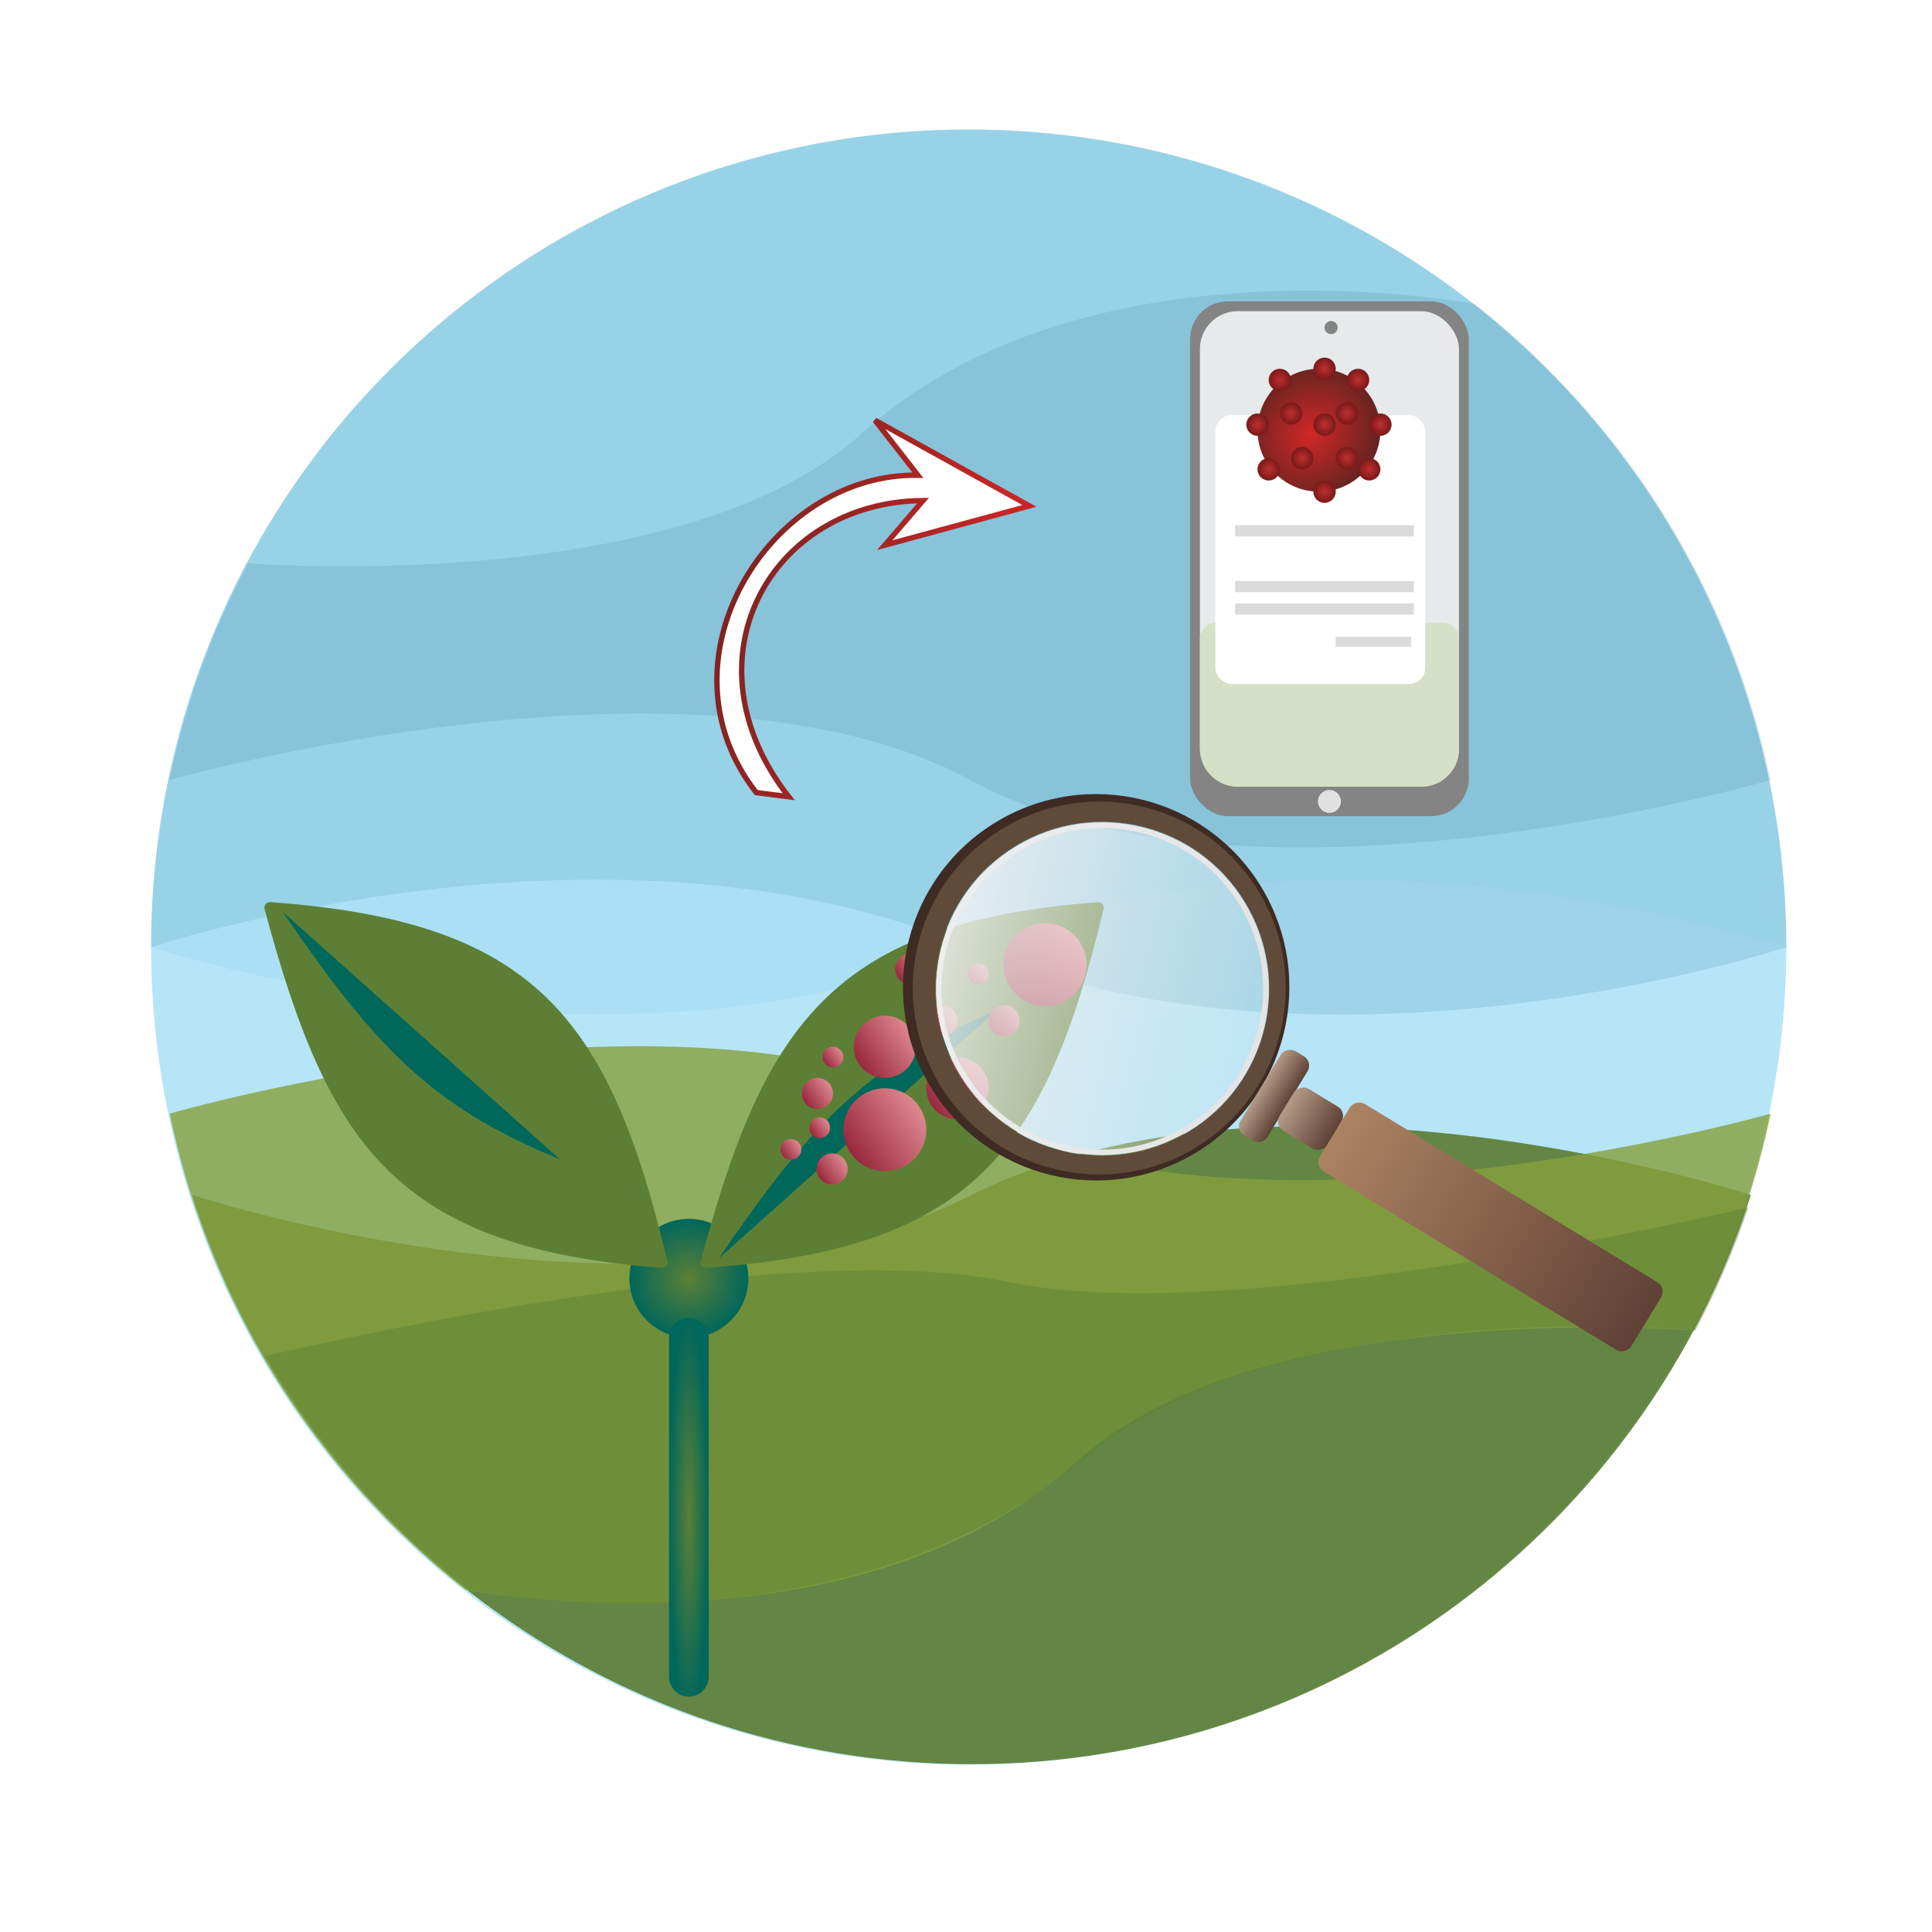 <svg width="358" height="358" viewBox="0 0 358 358" fill="none" xmlns="http://www.w3.org/2000/svg">
    <defs>
        <filter id="filter0_d_586_4298" x="0" y="0" width="358" height="358" filterUnits="userSpaceOnUse" color-interpolation-filters="sRGB">
            <feFlood flood-opacity="0" result="BackgroundImageFix"/>
            <feColorMatrix in="SourceAlpha" type="matrix" values="0 0 0 0 0 0 0 0 0 0 0 0 0 0 0 0 0 0 127 0" result="hardAlpha"/>
            <feOffset dy="4"/>
            <feGaussianBlur stdDeviation="8"/>
            <feComposite in2="hardAlpha" operator="out"/>
            <feColorMatrix type="matrix" values="0 0 0 0 0.396 0 0 0 0 0.35 0 0 0 0 0.272 0 0 0 0.15 0"/>
            <feBlend mode="normal" in2="BackgroundImageFix" result="effect1_dropShadow_586_4298"/>
            <feBlend mode="normal" in="SourceGraphic" in2="effect1_dropShadow_586_4298" result="shape"/>
        </filter>
        <filter id="filter1_b_586_4298" x="172.457" y="151.418" width="63.609" height="63.609" filterUnits="userSpaceOnUse" color-interpolation-filters="sRGB">
            <feFlood flood-opacity="0" result="BackgroundImageFix"/>
            <feGaussianBlur in="BackgroundImageFix" stdDeviation="0.5"/>
            <feComposite in2="SourceAlpha" operator="in" result="effect1_backgroundBlur_586_4298"/>
            <feBlend mode="normal" in="SourceGraphic" in2="effect1_backgroundBlur_586_4298" result="shape"/>
        </filter>
        <filter id="filter2_d_586_4298" x="216.523" y="51.841" width="59.648" height="103.396" filterUnits="userSpaceOnUse" color-interpolation-filters="sRGB">
            <feFlood flood-opacity="0" result="BackgroundImageFix"/>
            <feColorMatrix in="SourceAlpha" type="matrix" values="0 0 0 0 0 0 0 0 0 0 0 0 0 0 0 0 0 0 127 0" result="hardAlpha"/>
            <feOffset dx="2" dy="2"/>
            <feGaussianBlur stdDeviation="2"/>
            <feComposite in2="hardAlpha" operator="out"/>
            <feColorMatrix type="matrix" values="0 0 0 0 0.163 0 0 0 0 0.163 0 0 0 0 0.163 0 0 0 0.2 0"/>
            <feBlend mode="normal" in2="BackgroundImageFix" result="effect1_dropShadow_586_4298"/>
            <feBlend mode="normal" in="SourceGraphic" in2="effect1_dropShadow_586_4298" result="shape"/>
        </filter>
        <radialGradient id="paint0_radial_586_4298" cx="0" cy="0" r="1" gradientUnits="userSpaceOnUse" gradientTransform="translate(127.65 236.875) rotate(90) scale(11.022)">
            <stop stop-color="#5D7F35"/>
            <stop offset="1" stop-color="#00675B"/>
        </radialGradient>
        <radialGradient id="paint1_radial_586_4298" cx="0" cy="0" r="1" gradientUnits="userSpaceOnUse" gradientTransform="translate(127.65 280.962) rotate(90) scale(36.74 3.674)">
            <stop stop-color="#5D7F35"/>
            <stop offset="1" stop-color="#00675B"/>
        </radialGradient>
        <linearGradient id="paint2_linear_586_4298" x1="168.442" y1="190.767" x2="158.193" y2="197.813" gradientUnits="userSpaceOnUse">
            <stop stop-color="#DD868E"/>
            <stop offset="1" stop-color="#911E34"/>
        </linearGradient>
        <linearGradient id="paint3_linear_586_4298" x1="181.893" y1="198.454" x2="171.645" y2="205.5" gradientUnits="userSpaceOnUse">
            <stop stop-color="#DD868E"/>
            <stop offset="1" stop-color="#911E34"/>
        </linearGradient>
        <linearGradient id="paint4_linear_586_4298" x1="169.937" y1="205.073" x2="156.271" y2="214.467" gradientUnits="userSpaceOnUse">
            <stop stop-color="#DD868E"/>
            <stop offset="1" stop-color="#911E34"/>
        </linearGradient>
        <linearGradient id="paint5_linear_586_4298" x1="199.629" y1="174.481" x2="185.964" y2="183.876" gradientUnits="userSpaceOnUse">
            <stop stop-color="#DD868E"/>
            <stop offset="1" stop-color="#911E34"/>
        </linearGradient>
        <linearGradient id="paint6_linear_586_4298" x1="171.004" y1="177.955" x2="165.879" y2="181.478" gradientUnits="userSpaceOnUse">
            <stop stop-color="#DD868E"/>
            <stop offset="1" stop-color="#911E34"/>
        </linearGradient>
        <linearGradient id="paint7_linear_586_4298" x1="188.299" y1="187.564" x2="183.174" y2="191.087" gradientUnits="userSpaceOnUse">
            <stop stop-color="#DD868E"/>
            <stop offset="1" stop-color="#911E34"/>
        </linearGradient>
        <linearGradient id="paint8_linear_586_4298" x1="176.769" y1="187.564" x2="171.645" y2="191.087" gradientUnits="userSpaceOnUse">
            <stop stop-color="#DD868E"/>
            <stop offset="1" stop-color="#911E34"/>
        </linearGradient>
        <linearGradient id="paint9_linear_586_4298" x1="182.747" y1="179.45" x2="179.331" y2="181.798" gradientUnits="userSpaceOnUse">
            <stop stop-color="#DD868E"/>
            <stop offset="1" stop-color="#911E34"/>
        </linearGradient>
        <linearGradient id="paint10_linear_586_4298" x1="155.844" y1="194.823" x2="152.428" y2="197.172" gradientUnits="userSpaceOnUse">
            <stop stop-color="#DD868E"/>
            <stop offset="1" stop-color="#911E34"/>
        </linearGradient>
        <linearGradient id="paint11_linear_586_4298" x1="148.055" y1="211.912" x2="144.639" y2="214.26" gradientUnits="userSpaceOnUse">
            <stop stop-color="#DD868E"/>
            <stop offset="1" stop-color="#911E34"/>
        </linearGradient>
        <linearGradient id="paint12_linear_586_4298" x1="153.387" y1="207.912" x2="149.971" y2="210.261" gradientUnits="userSpaceOnUse">
            <stop stop-color="#DD868E"/>
            <stop offset="1" stop-color="#911E34"/>
        </linearGradient>
        <linearGradient id="paint13_linear_586_4298" x1="153.709" y1="201.016" x2="148.585" y2="204.539" gradientUnits="userSpaceOnUse">
            <stop stop-color="#DD868E"/>
            <stop offset="1" stop-color="#911E34"/>
        </linearGradient>
        <linearGradient id="paint14_linear_586_4298" x1="156.429" y1="215.004" x2="151.304" y2="218.527" gradientUnits="userSpaceOnUse">
            <stop stop-color="#DD868E"/>
            <stop offset="1" stop-color="#911E34"/>
        </linearGradient>
        <linearGradient id="paint15_linear_586_4298" x1="173.461" y1="152.423" x2="235.061" y2="214.023" gradientUnits="userSpaceOnUse">
            <stop stop-color="#F4F4F4"/>
            <stop offset="1" stop-color="#E8E8E8" stop-opacity="0"/>
        </linearGradient>
        <linearGradient id="paint16_linear_586_4298" x1="173.461" y1="152.423" x2="235.061" y2="214.023" gradientUnits="userSpaceOnUse">
            <stop stop-color="#EFEFEF"/>
            <stop offset="1" stop-color="#E2E2E2"/>
        </linearGradient>
        <linearGradient id="paint17_linear_586_4298" x1="237.981" y1="209.385" x2="237.981" y2="215.212" gradientUnits="userSpaceOnUse">
            <stop stop-color="#B49B87"/>
            <stop offset="1" stop-color="#5F4136"/>
        </linearGradient>
        <linearGradient id="paint18_linear_586_4298" x1="240.603" y1="208.483" x2="240.603" y2="218.825" gradientUnits="userSpaceOnUse">
            <stop stop-color="#B49B87"/>
            <stop offset="1" stop-color="#5F4136"/>
        </linearGradient>
        <linearGradient id="paint19_linear_586_4298" x1="250.867" y1="216.029" x2="250.867" y2="283.578" gradientUnits="userSpaceOnUse">
            <stop stop-color="#AC8362"/>
            <stop offset="1" stop-color="#5F4136"/>
        </linearGradient>
        <radialGradient id="paint20_radial_586_4298" cx="0" cy="0" r="1" gradientUnits="userSpaceOnUse" gradientTransform="translate(242.874 80.387) rotate(-43.56) scale(13.605 12.031)">
            <stop stop-color="#D12727"/>
            <stop offset="1" stop-color="#652421"/>
        </radialGradient>
        <radialGradient id="paint21_radial_586_4298" cx="0" cy="0" r="1" gradientUnits="userSpaceOnUse" gradientTransform="translate(237.156 70.403) rotate(90) scale(2.07)">
            <stop stop-color="#BE2F2F"/>
            <stop offset="1" stop-color="#791919"/>
        </radialGradient>
        <radialGradient id="paint22_radial_586_4298" cx="0" cy="0" r="1" gradientUnits="userSpaceOnUse" gradientTransform="translate(233.015 78.685) rotate(90) scale(2.07)">
            <stop stop-color="#BE2F2F"/>
            <stop offset="1" stop-color="#791919"/>
        </radialGradient>
        <radialGradient id="paint23_radial_586_4298" cx="0" cy="0" r="1" gradientUnits="userSpaceOnUse" gradientTransform="translate(235.085 86.966) rotate(90) scale(2.07)">
            <stop stop-color="#BE2F2F"/>
            <stop offset="1" stop-color="#791919"/>
        </radialGradient>
        <radialGradient id="paint24_radial_586_4298" cx="0" cy="0" r="1" gradientUnits="userSpaceOnUse" gradientTransform="translate(245.437 91.106) rotate(90) scale(2.07)">
            <stop stop-color="#BE2F2F"/>
            <stop offset="1" stop-color="#791919"/>
        </radialGradient>
        <radialGradient id="paint25_radial_586_4298" cx="0" cy="0" r="1" gradientUnits="userSpaceOnUse" gradientTransform="translate(253.718 86.966) rotate(90) scale(2.07)">
            <stop stop-color="#BE2F2F"/>
            <stop offset="1" stop-color="#791919"/>
        </radialGradient>
        <radialGradient id="paint26_radial_586_4298" cx="0" cy="0" r="1" gradientUnits="userSpaceOnUse" gradientTransform="translate(255.789 78.685) rotate(90) scale(2.07)">
            <stop stop-color="#BE2F2F"/>
            <stop offset="1" stop-color="#791919"/>
        </radialGradient>
        <radialGradient id="paint27_radial_586_4298" cx="0" cy="0" r="1" gradientUnits="userSpaceOnUse" gradientTransform="translate(251.648 70.403) rotate(90) scale(2.07)">
            <stop stop-color="#BE2F2F"/>
            <stop offset="1" stop-color="#791919"/>
        </radialGradient>
        <radialGradient id="paint28_radial_586_4298" cx="0" cy="0" r="1" gradientUnits="userSpaceOnUse" gradientTransform="translate(239.226 76.614) rotate(90) scale(2.07)">
            <stop stop-color="#BE2F2F"/>
            <stop offset="1" stop-color="#791919"/>
        </radialGradient>
        <radialGradient id="paint29_radial_586_4298" cx="0" cy="0" r="1" gradientUnits="userSpaceOnUse" gradientTransform="translate(249.578 76.614) rotate(90) scale(2.07)">
            <stop stop-color="#BE2F2F"/>
            <stop offset="1" stop-color="#791919"/>
        </radialGradient>
        <radialGradient id="paint30_radial_586_4298" cx="0" cy="0" r="1" gradientUnits="userSpaceOnUse" gradientTransform="translate(249.578 84.895) rotate(90) scale(2.07)">
            <stop stop-color="#BE2F2F"/>
            <stop offset="1" stop-color="#791919"/>
        </radialGradient>
        <radialGradient id="paint31_radial_586_4298" cx="0" cy="0" r="1" gradientUnits="userSpaceOnUse" gradientTransform="translate(241.296 84.895) rotate(90) scale(2.07)">
            <stop stop-color="#BE2F2F"/>
            <stop offset="1" stop-color="#791919"/>
        </radialGradient>
        <radialGradient id="paint32_radial_586_4298" cx="0" cy="0" r="1" gradientUnits="userSpaceOnUse" gradientTransform="translate(245.437 78.685) rotate(90) scale(2.07)">
            <stop stop-color="#BE2F2F"/>
            <stop offset="1" stop-color="#791919"/>
        </radialGradient>
        <radialGradient id="paint33_radial_586_4298" cx="0" cy="0" r="1" gradientUnits="userSpaceOnUse" gradientTransform="translate(245.437 68.333) rotate(90) scale(2.07)">
            <stop stop-color="#BE2F2F"/>
            <stop offset="1" stop-color="#791919"/>
        </radialGradient>
        <linearGradient id="paint34_linear_586_4298" x1="125.102" y1="106.765" x2="179.919" y2="120.984" gradientUnits="userSpaceOnUse">
            <stop stop-color="#6D2421"/>
            <stop offset="1" stop-color="#C82626"/>
        </linearGradient>
    </defs>
<g filter="url(#filter0_d_586_4298)">
<circle cx="179" cy="175" r="163" fill="white"/>
</g>
<circle cx="179.5" cy="175.5" r="151.5" fill="#B6E5F7"/>
<path d="M35.664 221.437C55.149 282.599 112.422 326.9 180.042 326.9C247.662 326.9 304.936 282.599 324.421 221.437C324.421 221.437 237.429 192.744 180.042 221.437C122.656 250.13 35.664 221.437 35.664 221.437Z" fill="#5A7C32" fill-opacity="0.9"/>
<path d="M313.554 246.531C313.554 246.531 233.522 240.092 199.892 270.543C157.964 308.508 86.231 294.555 86.231 294.555C71.12 282.678 58.323 267.99 48.629 251.278C40.654 237.529 34.779 222.41 31.443 206.361C31.443 206.361 128.123 178.241 179.771 206.361C230.645 234.059 328.099 206.361 328.099 206.361C326.868 212.285 325.29 218.083 323.389 223.732C320.726 231.644 317.427 239.264 313.554 246.531Z" fill="#86A03D" fill-opacity="0.8"/>
<path d="M200.465 270.543C238.003 239.227 314.126 246.531 314.126 246.531C317.999 239.264 321.298 231.644 323.961 223.732C323.961 223.732 228.821 246.531 186.581 237.505C144.342 228.479 49.202 251.278 49.202 251.278C58.896 267.99 71.692 282.678 86.804 294.555C86.804 294.555 154.792 308.645 200.465 270.543Z" fill="#618237" fill-opacity="0.5"/>
<path d="M179.5 24C263.171 24 331 91.829 331 175.5C331 175.5 246.642 203.619 179.5 175.5C112.358 147.381 28 175.5 28 175.5C28 91.829 95.829 24 179.5 24Z" fill="#448CA5" fill-opacity="0.2"/>
<path d="M179.5 24C95.829 24 28 91.829 28 175.5C28 175.5 112.358 203.619 179.5 175.5C246.642 147.381 331 175.5 331 175.5C331 91.829 263.171 24 179.5 24Z" fill="#7ED0E8" fill-opacity="0.2"/>
<path d="M159.65 80.357C126.021 110.808 45.989 104.369 45.989 104.369C39.35 116.824 34.4 130.316 31.443 144.539C31.443 144.539 128.897 116.841 179.771 144.539C231.419 172.659 328.099 144.539 328.099 144.539C320.709 108.982 300.855 77.993 273.311 56.345C273.311 56.345 201.578 42.392 159.65 80.357Z" fill="#448CA5" fill-opacity="0.2"/>
<circle cx="127.65" cy="236.875" r="11.022" fill="url(#paint0_radial_586_4298)"/>
<path d="M203.432 167.167C154.196 170.927 141.604 189.844 129.85 233.676C129.673 234.336 130.215 234.988 130.897 234.939C179.476 231.431 193.644 214.083 204.49 168.402C204.646 167.747 204.103 167.116 203.432 167.167Z" fill="#5D7F35"/>
<path d="M133.161 233.198C149.77 209.03 160.072 197.253 184.597 187.273L133.161 233.198Z" fill="#00675B"/>
<path d="M122.603 234.936C73.368 231.177 60.776 212.259 49.022 168.428C48.844 167.767 49.387 167.116 50.069 167.165C98.647 170.673 112.816 188.02 123.662 233.702C123.817 234.356 123.274 234.988 122.603 234.936Z" fill="#5D7F35"/>
<path d="M52.334 168.905C68.942 193.074 79.244 204.85 103.77 214.83L52.334 168.905Z" fill="#00675B"/>
<path d="M123.976 247.896C123.976 245.867 125.621 244.222 127.65 244.222C129.679 244.222 131.324 245.867 131.324 247.896V310.701C131.324 312.73 129.679 314.375 127.65 314.375C125.621 314.375 123.976 312.73 123.976 310.701V247.896Z" fill="url(#paint1_radial_586_4298)"/>
<circle cx="163.958" cy="193.97" r="5.765" fill="url(#paint2_linear_586_4298)"/>
<circle cx="177.409" cy="201.657" r="5.765" fill="url(#paint3_linear_586_4298)"/>
<circle cx="163.958" cy="209.343" r="7.687" fill="url(#paint4_linear_586_4298)"/>
<circle cx="193.65" cy="178.752" r="7.687" fill="url(#paint5_linear_586_4298)"/>
<circle cx="168.762" cy="179.557" r="2.882" fill="url(#paint6_linear_586_4298)"/>
<circle cx="186.057" cy="189.165" r="2.882" fill="url(#paint7_linear_586_4298)"/>
<circle cx="174.527" cy="189.165" r="2.882" fill="url(#paint8_linear_586_4298)"/>
<circle cx="181.253" cy="180.517" r="1.922" fill="url(#paint9_linear_586_4298)"/>
<circle cx="154.35" cy="195.891" r="1.922" fill="url(#paint10_linear_586_4298)"/>
<circle cx="146.561" cy="212.979" r="1.922" fill="url(#paint11_linear_586_4298)"/>
<circle cx="151.893" cy="208.98" r="1.922" fill="url(#paint12_linear_586_4298)"/>
<circle cx="151.467" cy="202.617" r="2.882" fill="url(#paint13_linear_586_4298)"/>
<circle cx="154.187" cy="216.605" r="2.882" fill="url(#paint14_linear_586_4298)"/>
<path fill-rule="evenodd" clip-rule="evenodd" d="M221.631 213.577C238.551 203.353 243.978 181.349 233.754 164.429C223.53 147.51 201.525 142.082 184.606 152.307C167.686 162.531 162.259 184.535 172.483 201.455C182.707 218.374 204.712 223.802 221.631 213.577ZM220.266 210.513C235.414 201.359 240.274 181.657 231.119 166.508C221.965 151.36 202.263 146.5 187.115 155.655C171.966 164.809 167.106 184.511 176.261 199.659C185.415 214.808 205.117 219.668 220.266 210.513Z" fill="#3E2B23"/>
<path fill-rule="evenodd" clip-rule="evenodd" d="M221.558 212.65C237.887 202.783 243.125 181.546 233.257 165.216C223.39 148.887 202.153 143.649 185.824 153.517C169.494 163.384 164.256 184.621 174.124 200.951C183.992 217.28 205.228 222.518 221.558 212.65ZM220.239 209.692C234.859 200.857 239.549 181.842 230.714 167.222C221.879 152.602 202.865 147.912 188.244 156.747C173.624 165.582 168.934 184.596 177.769 199.216C186.604 213.837 205.619 218.527 220.239 209.692Z" fill="#604B3B"/>
<g filter="url(#filter1_b_586_4298)">
<circle cx="204.261" cy="183.223" r="30.8" transform="rotate(-31.144 204.261 183.223)" fill="url(#paint15_linear_586_4298)"/>
<circle cx="204.261" cy="183.223" r="30.3" transform="rotate(-31.144 204.261 183.223)" stroke="url(#paint16_linear_586_4298)"/>
</g>
<rect x="228.824" y="209.385" width="18.314" height="5.827" rx="2" transform="rotate(-58.645 228.824 209.385)" fill="url(#paint17_linear_586_4298)"/>
<rect x="236.06" y="208.483" width="9.086" height="10.342" rx="2" transform="rotate(-58.645 236.06 208.483)" fill="url(#paint18_linear_586_4298)"/>
<rect x="243.538" y="216.029" width="14.658" height="67.549" rx="2" transform="rotate(-58.645 243.538 216.029)" fill="url(#paint19_linear_586_4298)"/>
<g filter="url(#filter2_d_586_4298)">
<rect x="218.523" y="53.841" width="51.648" height="95.396" rx="7" fill="#848484"/>
<rect x="220.346" y="55.663" width="48.002" height="88.105" rx="7" fill="#E6EAEB"/>
<circle cx="244.347" cy="146.504" r="2.127" fill="#E1E1E1"/>
<circle cx="244.651" cy="58.702" r="1.215" fill="#848484"/>
<path d="M220.346 116.388C220.346 114.731 221.689 113.388 223.346 113.388H265.348C267.005 113.388 268.348 114.731 268.348 116.388V136.769C268.348 140.635 265.214 143.769 261.348 143.769H227.346C223.48 143.769 220.346 140.635 220.346 136.769V116.388Z" fill="#D6E0C7"/>
</g>
<rect x="225.207" y="76.931" width="38.888" height="49.825" rx="3" fill="white"/>
<rect x="228.875" y="107.669" width="33.125" height="2.07" fill="#DBDBDB"/>
<rect x="228.875" y="97.318" width="33.125" height="2.07" fill="#DBDBDB"/>
<rect x="247.507" y="118.021" width="13.975" height="1.823" fill="#DBDBDB"/>
<circle cx="244.402" cy="79.72" r="11.387" fill="url(#paint20_radial_586_4298)"/>
<circle cx="237.156" cy="70.403" r="2.07" fill="url(#paint21_radial_586_4298)"/>
<circle cx="233.015" cy="78.685" r="2.07" fill="url(#paint22_radial_586_4298)"/>
<circle cx="235.085" cy="86.966" r="2.07" fill="url(#paint23_radial_586_4298)"/>
<circle cx="245.437" cy="91.106" r="2.07" fill="url(#paint24_radial_586_4298)"/>
<circle cx="253.718" cy="86.966" r="2.07" fill="url(#paint25_radial_586_4298)"/>
<circle cx="255.789" cy="78.685" r="2.07" fill="url(#paint26_radial_586_4298)"/>
<circle cx="251.648" cy="70.403" r="2.07" fill="url(#paint27_radial_586_4298)"/>
<circle cx="239.226" cy="76.614" r="2.07" fill="url(#paint28_radial_586_4298)"/>
<circle cx="249.578" cy="76.614" r="2.07" fill="url(#paint29_radial_586_4298)"/>
<circle cx="249.578" cy="84.895" r="2.07" fill="url(#paint30_radial_586_4298)"/>
<circle cx="241.296" cy="84.895" r="2.07" fill="url(#paint31_radial_586_4298)"/>
<circle cx="245.437" cy="78.685" r="2.07" fill="url(#paint32_radial_586_4298)"/>
<circle cx="245.437" cy="68.333" r="2.07" fill="url(#paint33_radial_586_4298)"/>
<rect x="228.875" y="111.81" width="33.125" height="2.07" fill="#DBDBDB"/>
<path d="M170.078 88.056C142.659 87.617 120.954 122.278 140.134 146.87L146.146 147.635C126.305 122.195 142.779 92.978 171.039 92.76L163.944 101.021L190.761 93.745L162.14 77.878L170.078 88.056Z" fill="white" stroke="url(#paint34_linear_586_4298)"/>

</svg>
